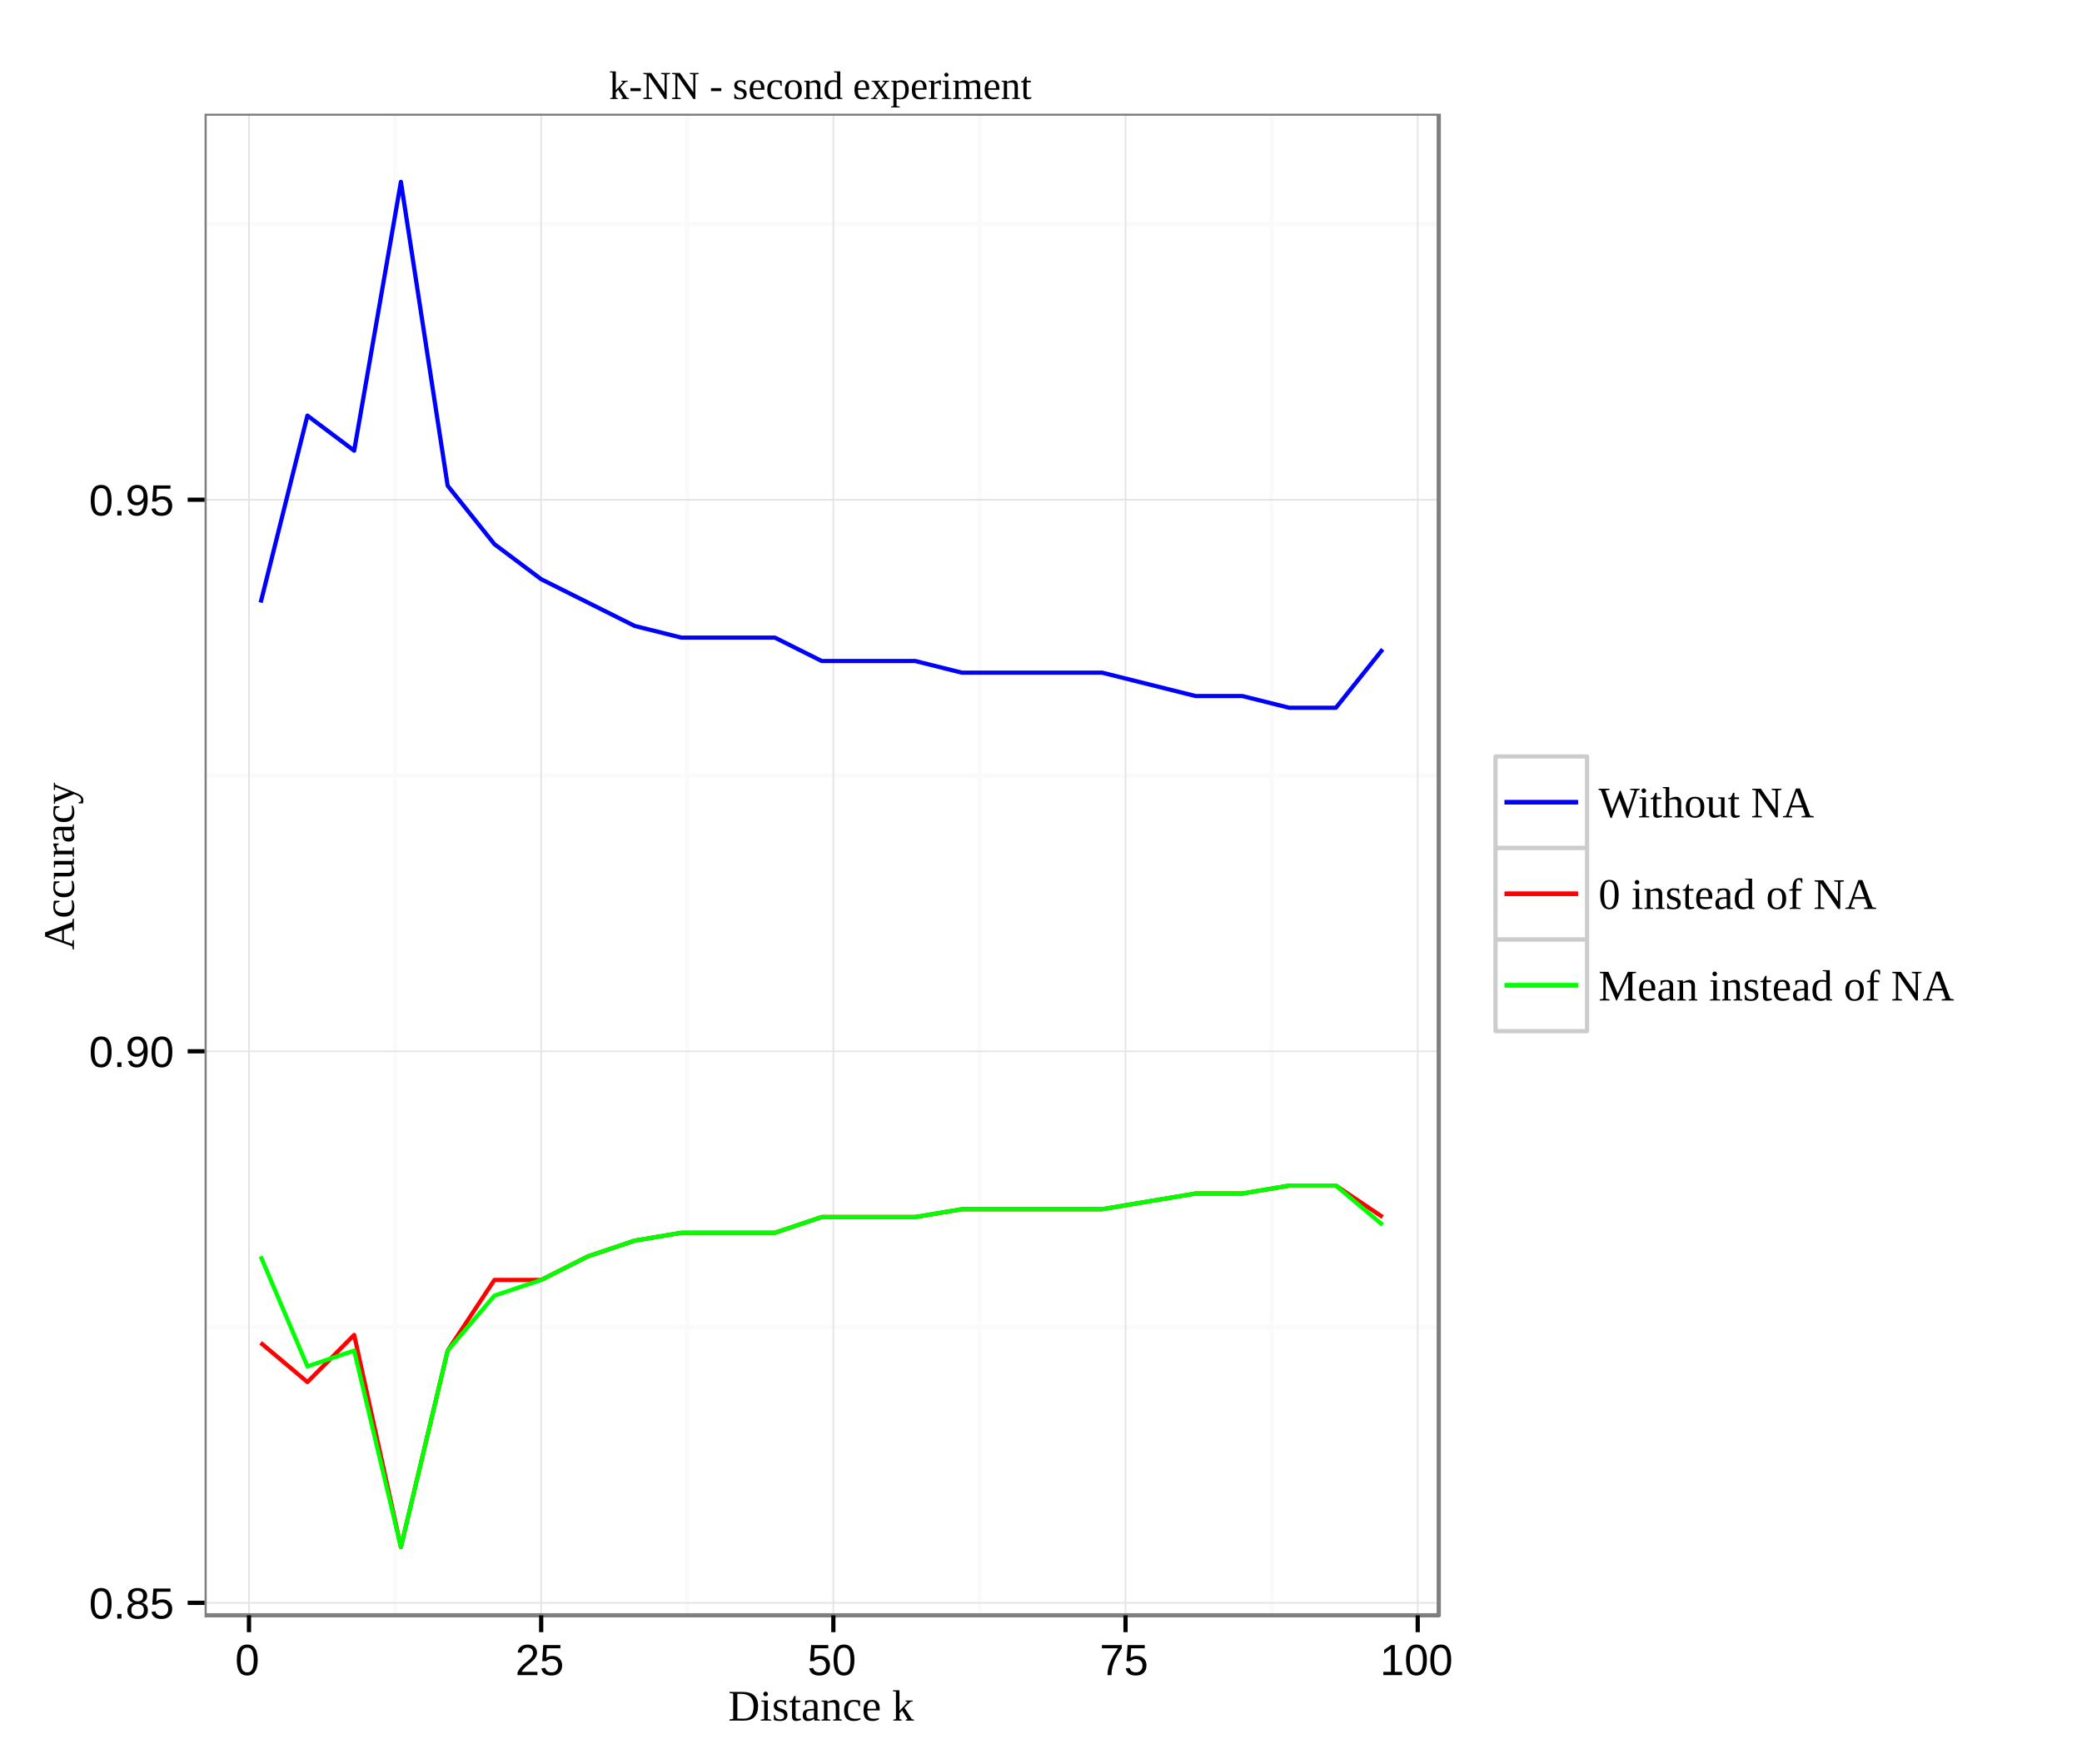 <?xml version="1.0" encoding="UTF-8"?>
<svg xmlns="http://www.w3.org/2000/svg" xmlns:xlink="http://www.w3.org/1999/xlink" width="524pt" height="444pt" viewBox="0 0 524 444" version="1.1">
<defs>
<g>
<symbol overflow="visible" id="glyph0-0">
<path style="stroke:none;" d="M 1.094 -7.562 L 7.141 -7.562 L 7.141 0 L 1.094 0 Z M 1.516 -7.156 L 1.516 -0.406 L 6.734 -0.406 L 6.734 -7.156 Z M 1.516 -7.156 "/>
</symbol>
<symbol overflow="visible" id="glyph0-1">
<path style="stroke:none;" d="M 5.688 -3.781 C 5.688 -2.52 5.461 -1.555 5.016 -0.891 C 4.566 -0.223 3.91 0.109 3.047 0.109 C 2.172 0.109 1.516 -0.219 1.078 -0.875 C 0.648 -1.539 0.438 -2.508 0.438 -3.781 C 0.438 -5.082 0.645 -6.055 1.062 -6.703 C 1.488 -7.359 2.16 -7.688 3.078 -7.688 C 3.973 -7.688 4.629 -7.359 5.047 -6.703 C 5.473 -6.047 5.688 -5.07 5.688 -3.781 Z M 4.703 -3.781 C 4.703 -4.875 4.578 -5.664 4.328 -6.156 C 4.078 -6.645 3.66 -6.891 3.078 -6.891 C 2.484 -6.891 2.055 -6.648 1.797 -6.172 C 1.535 -5.691 1.406 -4.895 1.406 -3.781 C 1.406 -2.707 1.535 -1.922 1.797 -1.422 C 2.066 -0.93 2.488 -0.688 3.062 -0.688 C 3.625 -0.688 4.035 -0.938 4.297 -1.438 C 4.566 -1.945 4.703 -2.727 4.703 -3.781 Z M 4.703 -3.781 "/>
</symbol>
<symbol overflow="visible" id="glyph0-2">
<path style="stroke:none;" d="M 1 0 L 1 -1.172 L 2.047 -1.172 L 2.047 0 Z M 1 0 "/>
</symbol>
<symbol overflow="visible" id="glyph0-3">
<path style="stroke:none;" d="M 5.641 -2.109 C 5.641 -1.41 5.414 -0.863 4.969 -0.469 C 4.531 -0.082 3.895 0.109 3.062 0.109 C 2.25 0.109 1.613 -0.082 1.156 -0.469 C 0.707 -0.852 0.484 -1.395 0.484 -2.094 C 0.484 -2.594 0.625 -3.008 0.906 -3.344 C 1.188 -3.676 1.547 -3.879 1.984 -3.953 L 1.984 -3.984 C 1.578 -4.078 1.254 -4.285 1.016 -4.609 C 0.773 -4.93 0.656 -5.305 0.656 -5.734 C 0.656 -6.316 0.867 -6.785 1.297 -7.141 C 1.734 -7.504 2.316 -7.688 3.047 -7.688 C 3.785 -7.688 4.367 -7.508 4.797 -7.156 C 5.234 -6.801 5.453 -6.328 5.453 -5.734 C 5.453 -5.297 5.332 -4.914 5.094 -4.594 C 4.852 -4.27 4.523 -4.066 4.109 -3.984 L 4.109 -3.969 C 4.586 -3.883 4.961 -3.676 5.234 -3.344 C 5.504 -3.02 5.641 -2.609 5.641 -2.109 Z M 4.453 -5.672 C 4.453 -6.535 3.984 -6.969 3.047 -6.969 C 2.586 -6.969 2.238 -6.859 2 -6.641 C 1.758 -6.422 1.641 -6.098 1.641 -5.672 C 1.641 -5.242 1.758 -4.914 2 -4.688 C 2.25 -4.457 2.598 -4.344 3.047 -4.344 C 3.504 -4.344 3.852 -4.445 4.094 -4.656 C 4.332 -4.863 4.453 -5.203 4.453 -5.672 Z M 4.641 -2.203 C 4.641 -2.672 4.5 -3.023 4.219 -3.266 C 3.938 -3.504 3.547 -3.625 3.047 -3.625 C 2.547 -3.625 2.16 -3.492 1.891 -3.234 C 1.617 -2.984 1.484 -2.633 1.484 -2.188 C 1.484 -1.145 2.016 -0.625 3.078 -0.625 C 3.598 -0.625 3.988 -0.75 4.25 -1 C 4.508 -1.25 4.641 -1.648 4.641 -2.203 Z M 4.641 -2.203 "/>
</symbol>
<symbol overflow="visible" id="glyph0-4">
<path style="stroke:none;" d="M 5.656 -2.469 C 5.656 -1.664 5.414 -1.035 4.938 -0.578 C 4.469 -0.117 3.812 0.109 2.969 0.109 C 2.258 0.109 1.688 -0.039 1.25 -0.344 C 0.82 -0.656 0.551 -1.102 0.438 -1.688 L 1.422 -1.812 C 1.617 -1.062 2.141 -0.688 2.984 -0.688 C 3.504 -0.688 3.91 -0.844 4.203 -1.156 C 4.504 -1.469 4.656 -1.895 4.656 -2.438 C 4.656 -2.914 4.504 -3.301 4.203 -3.594 C 3.91 -3.895 3.516 -4.047 3.016 -4.047 C 2.754 -4.047 2.508 -4.004 2.281 -3.922 C 2.051 -3.836 1.828 -3.695 1.609 -3.5 L 0.656 -3.5 L 0.906 -7.562 L 5.219 -7.562 L 5.219 -6.75 L 1.797 -6.75 L 1.656 -4.344 C 2.07 -4.664 2.594 -4.828 3.219 -4.828 C 3.957 -4.828 4.547 -4.609 4.984 -4.172 C 5.43 -3.734 5.656 -3.164 5.656 -2.469 Z M 5.656 -2.469 "/>
</symbol>
<symbol overflow="visible" id="glyph0-5">
<path style="stroke:none;" d="M 5.594 -3.938 C 5.594 -2.633 5.352 -1.633 4.875 -0.938 C 4.406 -0.238 3.734 0.109 2.859 0.109 C 2.266 0.109 1.789 -0.016 1.438 -0.266 C 1.082 -0.516 0.828 -0.914 0.672 -1.469 L 1.594 -1.609 C 1.789 -0.984 2.219 -0.672 2.875 -0.672 C 3.426 -0.672 3.852 -0.926 4.156 -1.438 C 4.469 -1.957 4.629 -2.695 4.641 -3.656 C 4.492 -3.332 4.25 -3.07 3.906 -2.875 C 3.562 -2.676 3.18 -2.578 2.766 -2.578 C 2.078 -2.578 1.531 -2.812 1.125 -3.281 C 0.719 -3.75 0.516 -4.367 0.516 -5.141 C 0.516 -5.93 0.734 -6.551 1.172 -7 C 1.617 -7.457 2.238 -7.688 3.031 -7.688 C 3.875 -7.688 4.508 -7.375 4.938 -6.75 C 5.375 -6.125 5.594 -5.188 5.594 -3.938 Z M 4.547 -4.875 C 4.547 -5.477 4.406 -5.961 4.125 -6.328 C 3.844 -6.703 3.469 -6.891 3 -6.891 C 2.531 -6.891 2.16 -6.734 1.891 -6.422 C 1.629 -6.109 1.5 -5.68 1.5 -5.141 C 1.5 -4.586 1.629 -4.148 1.891 -3.828 C 2.16 -3.504 2.523 -3.344 2.984 -3.344 C 3.266 -3.344 3.523 -3.406 3.766 -3.531 C 4.004 -3.664 4.191 -3.848 4.328 -4.078 C 4.473 -4.305 4.547 -4.57 4.547 -4.875 Z M 4.547 -4.875 "/>
</symbol>
<symbol overflow="visible" id="glyph0-6">
<path style="stroke:none;" d="M 0.547 0 L 0.547 -0.688 C 0.734 -1.102 0.957 -1.469 1.219 -1.781 C 1.477 -2.102 1.754 -2.395 2.047 -2.656 C 2.336 -2.914 2.625 -3.156 2.906 -3.375 C 3.195 -3.602 3.457 -3.828 3.688 -4.047 C 3.914 -4.273 4.098 -4.508 4.234 -4.75 C 4.379 -4.988 4.453 -5.266 4.453 -5.578 C 4.453 -5.992 4.328 -6.316 4.078 -6.547 C 3.836 -6.773 3.504 -6.891 3.078 -6.891 C 2.66 -6.891 2.316 -6.773 2.047 -6.547 C 1.785 -6.328 1.629 -6.016 1.578 -5.609 L 0.594 -5.703 C 0.664 -6.305 0.922 -6.785 1.359 -7.141 C 1.805 -7.504 2.379 -7.688 3.078 -7.688 C 3.836 -7.688 4.422 -7.504 4.828 -7.141 C 5.242 -6.773 5.453 -6.266 5.453 -5.609 C 5.453 -5.316 5.383 -5.023 5.25 -4.734 C 5.113 -4.441 4.91 -4.148 4.641 -3.859 C 4.379 -3.566 3.875 -3.117 3.125 -2.516 C 2.719 -2.18 2.391 -1.879 2.141 -1.609 C 1.898 -1.336 1.723 -1.078 1.609 -0.828 L 5.562 -0.828 L 5.562 0 Z M 0.547 0 "/>
</symbol>
<symbol overflow="visible" id="glyph0-7">
<path style="stroke:none;" d="M 5.562 -6.781 C 4.789 -5.602 4.242 -4.676 3.922 -4 C 3.609 -3.332 3.367 -2.672 3.203 -2.016 C 3.047 -1.367 2.969 -0.695 2.969 0 L 1.953 0 C 1.953 -0.969 2.156 -1.984 2.562 -3.047 C 2.977 -4.117 3.664 -5.352 4.625 -6.75 L 0.562 -6.75 L 0.562 -7.562 L 5.562 -7.562 Z M 5.562 -6.781 "/>
</symbol>
<symbol overflow="visible" id="glyph0-8">
<path style="stroke:none;" d="M 0.844 0 L 0.844 -0.828 L 2.766 -0.828 L 2.766 -6.641 L 1.062 -5.422 L 1.062 -6.344 L 2.844 -7.562 L 3.734 -7.562 L 3.734 -0.828 L 5.578 -0.828 L 5.578 0 Z M 0.844 0 "/>
</symbol>
<symbol overflow="visible" id="glyph1-0">
<path style="stroke:none;" d=""/>
</symbol>
<symbol overflow="visible" id="glyph1-1">
<path style="stroke:none;" d="M 6.375 -3.656 C 6.375 -4.656 6.102 -5.414 5.562 -5.938 C 5.02 -6.457 4.25 -6.719 3.25 -6.719 L 2.281 -6.719 L 2.281 -0.5 C 2.707 -0.477 3.219 -0.469 3.812 -0.469 C 4.688 -0.469 5.332 -0.723 5.75 -1.234 C 6.164 -1.754 6.375 -2.562 6.375 -3.656 Z M 3.594 -7.203 C 4.914 -7.203 5.895 -6.906 6.531 -6.312 C 7.176 -5.719 7.5 -4.828 7.5 -3.641 C 7.5 -2.441 7.191 -1.531 6.578 -0.906 C 5.961 -0.289 5.039 0.016 3.812 0.016 L 1.234 0 L 0.312 0 L 0.312 -0.281 L 1.234 -0.438 L 1.234 -6.781 L 0.312 -6.922 L 0.312 -7.203 Z M 3.594 -7.203 "/>
</symbol>
<symbol overflow="visible" id="glyph1-2">
<path style="stroke:none;" d="M 2.031 -6.703 C 2.031 -6.547 1.973 -6.41 1.859 -6.297 C 1.742 -6.18 1.609 -6.125 1.453 -6.125 C 1.297 -6.125 1.16 -6.18 1.047 -6.297 C 0.93 -6.41 0.875 -6.547 0.875 -6.703 C 0.875 -6.859 0.93 -6.992 1.047 -7.109 C 1.16 -7.223 1.297 -7.281 1.453 -7.281 C 1.609 -7.281 1.742 -7.223 1.859 -7.109 C 1.973 -6.992 2.031 -6.859 2.031 -6.703 Z M 1.984 -0.375 L 2.844 -0.234 L 2.844 0 L 0.234 0 L 0.234 -0.234 L 1.094 -0.375 L 1.094 -4.672 L 0.375 -4.812 L 0.375 -5.047 L 1.984 -5.047 Z M 1.984 -0.375 "/>
</symbol>
<symbol overflow="visible" id="glyph1-3">
<path style="stroke:none;" d="M 3.891 -1.422 C 3.891 -0.922 3.727 -0.539 3.406 -0.281 C 3.094 -0.02 2.625 0.109 2 0.109 C 1.75 0.109 1.473 0.082 1.172 0.031 C 0.867 -0.02 0.633 -0.078 0.469 -0.141 L 0.469 -1.391 L 0.703 -1.391 L 0.969 -0.688 C 1.238 -0.438 1.586 -0.312 2.016 -0.312 C 2.711 -0.312 3.062 -0.609 3.062 -1.203 C 3.062 -1.641 2.785 -1.953 2.234 -2.141 L 1.75 -2.297 C 1.395 -2.41 1.133 -2.531 0.969 -2.656 C 0.801 -2.781 0.672 -2.93 0.578 -3.109 C 0.492 -3.285 0.453 -3.5 0.453 -3.75 C 0.453 -4.195 0.602 -4.547 0.906 -4.797 C 1.207 -5.055 1.613 -5.188 2.125 -5.188 C 2.5 -5.188 2.961 -5.129 3.516 -5.016 L 3.516 -3.922 L 3.266 -3.922 L 3.047 -4.5 C 2.848 -4.664 2.547 -4.75 2.141 -4.75 C 1.848 -4.75 1.625 -4.676 1.469 -4.531 C 1.32 -4.395 1.25 -4.203 1.25 -3.953 C 1.25 -3.754 1.316 -3.582 1.453 -3.438 C 1.598 -3.301 1.805 -3.188 2.078 -3.094 C 2.609 -2.914 2.953 -2.785 3.109 -2.703 C 3.273 -2.617 3.414 -2.516 3.531 -2.391 C 3.645 -2.273 3.734 -2.141 3.797 -1.984 C 3.859 -1.828 3.891 -1.641 3.891 -1.422 Z M 3.891 -1.422 "/>
</symbol>
<symbol overflow="visible" id="glyph1-4">
<path style="stroke:none;" d="M 1.797 0.109 C 1.453 0.109 1.191 0.008 1.016 -0.188 C 0.848 -0.395 0.766 -0.688 0.766 -1.062 L 0.766 -4.594 L 0.109 -4.594 L 0.109 -4.844 L 0.781 -5.047 L 1.328 -6.188 L 1.656 -6.188 L 1.656 -5.047 L 2.812 -5.047 L 2.812 -4.594 L 1.656 -4.594 L 1.656 -1.156 C 1.656 -0.926 1.707 -0.75 1.812 -0.625 C 1.926 -0.508 2.066 -0.453 2.234 -0.453 C 2.441 -0.453 2.691 -0.477 2.984 -0.531 L 2.984 -0.188 C 2.859 -0.102 2.676 -0.035 2.438 0.016 C 2.207 0.078 1.992 0.109 1.797 0.109 Z M 1.797 0.109 "/>
</symbol>
<symbol overflow="visible" id="glyph1-5">
<path style="stroke:none;" d="M 2.5 -5.156 C 3.051 -5.156 3.457 -5.039 3.719 -4.812 C 3.977 -4.594 4.109 -4.25 4.109 -3.781 L 4.109 -0.375 L 4.734 -0.234 L 4.734 0 L 3.344 0 L 3.25 -0.5 C 2.832 -0.094 2.312 0.109 1.688 0.109 C 0.82 0.109 0.391 -0.391 0.391 -1.391 C 0.391 -1.734 0.453 -2.016 0.578 -2.234 C 0.711 -2.453 0.922 -2.617 1.203 -2.734 C 1.492 -2.848 1.91 -2.91 2.453 -2.922 L 3.219 -2.953 L 3.219 -3.734 C 3.219 -4.086 3.148 -4.344 3.016 -4.5 C 2.891 -4.664 2.695 -4.75 2.438 -4.75 C 2.07 -4.75 1.742 -4.664 1.453 -4.5 L 1.266 -3.875 L 0.969 -3.875 L 0.969 -4.969 C 1.551 -5.094 2.062 -5.156 2.5 -5.156 Z M 3.219 -2.578 L 2.516 -2.547 C 2.023 -2.535 1.695 -2.441 1.531 -2.266 C 1.363 -2.098 1.281 -1.816 1.281 -1.422 C 1.281 -0.797 1.535 -0.484 2.047 -0.484 C 2.285 -0.484 2.492 -0.508 2.672 -0.562 C 2.848 -0.625 3.031 -0.695 3.219 -0.781 Z M 3.219 -2.578 "/>
</symbol>
<symbol overflow="visible" id="glyph1-6">
<path style="stroke:none;" d="M 1.734 -4.641 C 2.016 -4.797 2.312 -4.926 2.625 -5.031 C 2.938 -5.133 3.195 -5.188 3.406 -5.188 C 3.844 -5.188 4.172 -5.055 4.391 -4.797 C 4.609 -4.547 4.719 -4.18 4.719 -3.703 L 4.719 -0.375 L 5.328 -0.234 L 5.328 0 L 3.156 0 L 3.156 -0.234 L 3.828 -0.375 L 3.828 -3.594 C 3.828 -3.895 3.754 -4.129 3.609 -4.297 C 3.461 -4.473 3.238 -4.562 2.938 -4.562 C 2.613 -4.562 2.219 -4.508 1.75 -4.406 L 1.75 -0.375 L 2.438 -0.234 L 2.438 0 L 0.25 0 L 0.25 -0.234 L 0.859 -0.375 L 0.859 -4.672 L 0.25 -4.812 L 0.25 -5.047 L 1.688 -5.047 Z M 1.734 -4.641 "/>
</symbol>
<symbol overflow="visible" id="glyph1-7">
<path style="stroke:none;" d="M 4.547 -0.312 C 4.367 -0.176 4.125 -0.07 3.812 0 C 3.508 0.07 3.195 0.109 2.875 0.109 C 1.238 0.109 0.422 -0.781 0.422 -2.562 C 0.422 -3.406 0.629 -4.051 1.047 -4.5 C 1.461 -4.957 2.062 -5.188 2.844 -5.188 C 3.32 -5.188 3.848 -5.129 4.422 -5.016 L 4.422 -3.609 L 4.125 -3.609 L 3.891 -4.5 C 3.598 -4.664 3.242 -4.75 2.828 -4.75 C 1.867 -4.75 1.391 -4.02 1.391 -2.562 C 1.391 -1.801 1.535 -1.258 1.828 -0.938 C 2.117 -0.613 2.57 -0.453 3.188 -0.453 C 3.707 -0.453 4.16 -0.508 4.547 -0.625 Z M 4.547 -0.312 "/>
</symbol>
<symbol overflow="visible" id="glyph1-8">
<path style="stroke:none;" d="M 1.391 -2.547 L 1.391 -2.438 C 1.391 -1.945 1.441 -1.562 1.547 -1.281 C 1.66 -1.008 1.832 -0.801 2.062 -0.656 C 2.289 -0.52 2.586 -0.453 2.953 -0.453 C 3.148 -0.453 3.379 -0.469 3.641 -0.5 C 3.91 -0.531 4.129 -0.566 4.297 -0.609 L 4.297 -0.312 C 4.129 -0.195 3.895 -0.098 3.594 -0.016 C 3.301 0.066 3.004 0.109 2.703 0.109 C 1.91 0.109 1.332 -0.098 0.969 -0.516 C 0.613 -0.941 0.438 -1.625 0.438 -2.562 C 0.438 -3.445 0.617 -4.102 0.984 -4.531 C 1.348 -4.969 1.875 -5.188 2.562 -5.188 C 3.852 -5.188 4.5 -4.453 4.5 -2.984 L 4.5 -2.547 Z M 2.562 -4.75 C 2.188 -4.75 1.898 -4.598 1.703 -4.297 C 1.504 -3.992 1.406 -3.551 1.406 -2.969 L 3.562 -2.969 C 3.562 -3.613 3.477 -4.07 3.312 -4.344 C 3.156 -4.613 2.906 -4.75 2.562 -4.75 Z M 2.562 -4.75 "/>
</symbol>
<symbol overflow="visible" id="glyph1-9">
<path style="stroke:none;" d=""/>
</symbol>
<symbol overflow="visible" id="glyph1-10">
<path style="stroke:none;" d="M 1.844 -2.438 L 3.922 -4.656 L 3.391 -4.812 L 3.391 -5.047 L 5.172 -5.047 L 5.172 -4.812 L 4.547 -4.688 L 3.109 -3.219 L 4.953 -0.359 L 5.5 -0.234 L 5.5 0 L 3.438 0 L 3.438 -0.234 L 3.891 -0.375 L 2.516 -2.547 L 1.844 -1.828 L 1.844 -0.375 L 2.391 -0.234 L 2.391 0 L 0.312 0 L 0.312 -0.234 L 0.953 -0.375 L 0.953 -7.266 L 0.203 -7.391 L 0.203 -7.625 L 1.844 -7.625 Z M 1.844 -2.438 "/>
</symbol>
<symbol overflow="visible" id="glyph1-11">
<path style="stroke:none;" d="M 7.375 0.172 L 7.094 0.172 L 5.219 -4.797 L 3.312 0.172 L 3.031 0.172 L 0.641 -6.781 L 0.016 -6.922 L 0.016 -7.203 L 2.766 -7.203 L 2.766 -6.922 L 1.703 -6.781 L 3.422 -1.703 L 5.359 -6.703 L 5.594 -6.703 L 7.469 -1.703 L 9.094 -6.781 L 7.969 -6.922 L 7.969 -7.203 L 10.359 -7.203 L 10.359 -6.922 L 9.734 -6.781 Z M 7.375 0.172 "/>
</symbol>
<symbol overflow="visible" id="glyph1-12">
<path style="stroke:none;" d="M 1.75 -5.453 C 1.75 -5.078 1.738 -4.805 1.719 -4.641 C 1.969 -4.785 2.254 -4.91 2.578 -5.016 C 2.91 -5.129 3.191 -5.188 3.422 -5.188 C 3.859 -5.188 4.188 -5.055 4.406 -4.797 C 4.633 -4.547 4.75 -4.18 4.75 -3.703 L 4.75 -0.375 L 5.359 -0.234 L 5.359 0 L 3.188 0 L 3.188 -0.234 L 3.844 -0.375 L 3.844 -3.625 C 3.844 -4.25 3.547 -4.562 2.953 -4.562 C 2.617 -4.562 2.219 -4.508 1.75 -4.406 L 1.75 -0.375 L 2.438 -0.234 L 2.438 0 L 0.219 0 L 0.219 -0.234 L 0.859 -0.375 L 0.859 -7.266 L 0.109 -7.391 L 0.109 -7.625 L 1.75 -7.625 Z M 1.75 -5.453 "/>
</symbol>
<symbol overflow="visible" id="glyph1-13">
<path style="stroke:none;" d="M 5.078 -2.547 C 5.078 -0.773 4.289 0.109 2.719 0.109 C 1.957 0.109 1.383 -0.113 1 -0.562 C 0.613 -1.02 0.422 -1.68 0.422 -2.547 C 0.422 -3.398 0.613 -4.051 1 -4.5 C 1.383 -4.957 1.973 -5.188 2.766 -5.188 C 3.523 -5.188 4.098 -4.961 4.484 -4.516 C 4.879 -4.078 5.078 -3.422 5.078 -2.547 Z M 4.109 -2.547 C 4.109 -3.328 3.992 -3.891 3.766 -4.234 C 3.547 -4.578 3.195 -4.75 2.719 -4.75 C 2.25 -4.75 1.91 -4.582 1.703 -4.25 C 1.492 -3.914 1.391 -3.348 1.391 -2.547 C 1.391 -1.734 1.492 -1.156 1.703 -0.812 C 1.922 -0.477 2.258 -0.312 2.719 -0.312 C 3.188 -0.312 3.535 -0.488 3.766 -0.844 C 3.992 -1.195 4.109 -1.766 4.109 -2.547 Z M 4.109 -2.547 "/>
</symbol>
<symbol overflow="visible" id="glyph1-14">
<path style="stroke:none;" d="M 1.688 -1.438 C 1.688 -0.82 1.973 -0.516 2.547 -0.516 C 2.984 -0.516 3.395 -0.57 3.781 -0.688 L 3.781 -4.672 L 3.031 -4.812 L 3.031 -5.047 L 4.672 -5.047 L 4.672 -0.375 L 5.312 -0.234 L 5.312 0 L 3.844 0 L 3.797 -0.406 C 3.547 -0.27 3.254 -0.148 2.922 -0.047 C 2.586 0.055 2.305 0.109 2.078 0.109 C 1.223 0.109 0.797 -0.383 0.797 -1.375 L 0.797 -4.672 L 0.141 -4.812 L 0.141 -5.047 L 1.688 -5.047 Z M 1.688 -1.438 "/>
</symbol>
<symbol overflow="visible" id="glyph1-15">
<path style="stroke:none;" d="M 6.203 -6.781 L 5.234 -6.922 L 5.234 -7.203 L 7.688 -7.203 L 7.688 -6.922 L 6.766 -6.781 L 6.766 0 L 6.25 0 L 1.812 -6.484 L 1.812 -0.438 L 2.766 -0.281 L 2.766 0 L 0.312 0 L 0.312 -0.281 L 1.234 -0.438 L 1.234 -6.781 L 0.312 -6.922 L 0.312 -7.203 L 2.5 -7.203 L 6.203 -1.875 Z M 6.203 -6.781 "/>
</symbol>
<symbol overflow="visible" id="glyph1-16">
<path style="stroke:none;" d="M 2.469 -0.281 L 2.469 0 L 0.109 0 L 0.109 -0.281 L 0.922 -0.438 L 3.375 -7.266 L 4.406 -7.266 L 6.953 -0.438 L 7.859 -0.281 L 7.859 0 L 4.812 0 L 4.812 -0.281 L 5.781 -0.438 L 5.078 -2.516 L 2.234 -2.516 L 1.516 -0.438 Z M 3.625 -6.484 L 2.391 -2.984 L 4.906 -2.984 Z M 3.625 -6.484 "/>
</symbol>
<symbol overflow="visible" id="glyph1-17">
<path style="stroke:none;" d="M 5.078 -3.625 C 5.078 -1.133 4.289 0.109 2.719 0.109 C 1.957 0.109 1.383 -0.207 1 -0.844 C 0.613 -1.488 0.422 -2.414 0.422 -3.625 C 0.422 -4.82 0.613 -5.734 1 -6.359 C 1.383 -6.992 1.973 -7.312 2.766 -7.312 C 3.523 -7.312 4.098 -7 4.484 -6.375 C 4.879 -5.75 5.078 -4.832 5.078 -3.625 Z M 4.094 -3.625 C 4.094 -4.781 3.984 -5.613 3.766 -6.125 C 3.547 -6.633 3.195 -6.891 2.719 -6.891 C 2.25 -6.891 1.91 -6.648 1.703 -6.172 C 1.504 -5.691 1.406 -4.844 1.406 -3.625 C 1.406 -2.414 1.508 -1.562 1.719 -1.062 C 1.926 -0.562 2.258 -0.312 2.719 -0.312 C 3.188 -0.312 3.531 -0.57 3.75 -1.094 C 3.977 -1.613 4.094 -2.457 4.094 -3.625 Z M 4.094 -3.625 "/>
</symbol>
<symbol overflow="visible" id="glyph1-18">
<path style="stroke:none;" d="M 3.891 -0.375 C 3.484 -0.051 3.008 0.109 2.469 0.109 C 1.082 0.109 0.391 -0.75 0.391 -2.469 C 0.391 -3.352 0.582 -4.023 0.969 -4.484 C 1.363 -4.953 1.941 -5.188 2.703 -5.188 C 3.086 -5.188 3.484 -5.145 3.891 -5.062 C 3.859 -5.176 3.844 -5.473 3.844 -5.953 L 3.844 -7.266 L 3 -7.391 L 3 -7.625 L 4.75 -7.625 L 4.75 -0.375 L 5.359 -0.234 L 5.359 0 L 3.953 0 Z M 1.359 -2.469 C 1.359 -1.789 1.473 -1.285 1.703 -0.953 C 1.93 -0.617 2.285 -0.453 2.766 -0.453 C 3.172 -0.453 3.531 -0.52 3.844 -0.656 L 3.844 -4.656 C 3.531 -4.719 3.172 -4.75 2.766 -4.75 C 1.828 -4.75 1.359 -3.988 1.359 -2.469 Z M 1.359 -2.469 "/>
</symbol>
<symbol overflow="visible" id="glyph1-19">
<path style="stroke:none;" d="M 1.203 -4.594 L 0.344 -4.594 L 0.344 -4.859 L 1.203 -5.078 L 1.203 -5.422 C 1.203 -6.172 1.348 -6.742 1.641 -7.141 C 1.941 -7.547 2.359 -7.75 2.891 -7.75 C 3.172 -7.75 3.426 -7.711 3.656 -7.641 L 3.656 -6.547 L 3.406 -6.547 L 3.156 -7.203 C 3.031 -7.273 2.883 -7.312 2.719 -7.312 C 2.488 -7.312 2.328 -7.211 2.234 -7.016 C 2.141 -6.816 2.094 -6.441 2.094 -5.891 L 2.094 -5.047 L 3.438 -5.047 L 3.438 -4.594 L 2.094 -4.594 L 2.094 -0.422 L 3.188 -0.234 L 3.188 0 L 0.469 0 L 0.469 -0.234 L 1.203 -0.422 Z M 1.203 -4.594 "/>
</symbol>
<symbol overflow="visible" id="glyph1-20">
<path style="stroke:none;" d="M 4.625 0 L 4.438 0 L 1.812 -6.188 L 1.812 -0.438 L 2.766 -0.281 L 2.766 0 L 0.312 0 L 0.312 -0.281 L 1.234 -0.438 L 1.234 -6.781 L 0.312 -6.922 L 0.312 -7.203 L 2.5 -7.203 L 4.844 -1.719 L 7.391 -7.203 L 9.453 -7.203 L 9.453 -6.922 L 8.531 -6.781 L 8.531 -0.438 L 9.453 -0.281 L 9.453 0 L 6.531 0 L 6.531 -0.281 L 7.5 -0.438 L 7.5 -6.188 Z M 4.625 0 "/>
</symbol>
<symbol overflow="visible" id="glyph2-0">
<path style="stroke:none;" d=""/>
</symbol>
<symbol overflow="visible" id="glyph2-1">
<path style="stroke:none;" d="M -0.281 -2.469 L 0 -2.469 L 0 -0.109 L -0.281 -0.109 L -0.438 -0.922 L -7.266 -3.375 L -7.266 -4.406 L -0.438 -6.953 L -0.281 -7.859 L 0 -7.859 L 0 -4.812 L -0.281 -4.812 L -0.438 -5.781 L -2.516 -5.078 L -2.516 -2.234 L -0.438 -1.516 Z M -6.484 -3.625 L -2.984 -2.391 L -2.984 -4.906 Z M -6.484 -3.625 "/>
</symbol>
<symbol overflow="visible" id="glyph2-2">
<path style="stroke:none;" d="M -0.312 -4.547 C -0.176 -4.367 -0.07 -4.125 0 -3.812 C 0.07 -3.508 0.109 -3.195 0.109 -2.875 C 0.109 -1.238 -0.781 -0.422 -2.562 -0.422 C -3.406 -0.422 -4.051 -0.629 -4.5 -1.047 C -4.957 -1.461 -5.188 -2.062 -5.188 -2.844 C -5.188 -3.32 -5.129 -3.848 -5.016 -4.422 L -3.609 -4.422 L -3.609 -4.125 L -4.5 -3.891 C -4.664 -3.598 -4.75 -3.242 -4.75 -2.828 C -4.75 -1.867 -4.02 -1.391 -2.562 -1.391 C -1.801 -1.391 -1.258 -1.535 -0.938 -1.828 C -0.613 -2.117 -0.453 -2.57 -0.453 -3.188 C -0.453 -3.707 -0.508 -4.16 -0.625 -4.547 Z M -0.312 -4.547 "/>
</symbol>
<symbol overflow="visible" id="glyph2-3">
<path style="stroke:none;" d="M -1.438 -1.688 C -0.82 -1.688 -0.516 -1.973 -0.516 -2.547 C -0.516 -2.984 -0.57 -3.395 -0.688 -3.781 L -4.672 -3.781 L -4.812 -3.031 L -5.047 -3.031 L -5.047 -4.672 L -0.375 -4.672 L -0.234 -5.312 L 0 -5.312 L 0 -3.844 L -0.406 -3.797 C -0.27 -3.547 -0.148 -3.254 -0.047 -2.922 C 0.055 -2.586 0.109 -2.305 0.109 -2.078 C 0.109 -1.223 -0.383 -0.797 -1.375 -0.797 L -4.672 -0.797 L -4.812 -0.141 L -5.047 -0.141 L -5.047 -1.688 Z M -1.438 -1.688 "/>
</symbol>
<symbol overflow="visible" id="glyph2-4">
<path style="stroke:none;" d="M -5.188 -3.562 L -3.812 -3.562 L -3.812 -3.328 L -4.406 -3.031 C -4.406 -2.844 -4.379 -2.625 -4.328 -2.375 C -4.285 -2.133 -4.223 -1.926 -4.141 -1.75 L -0.375 -1.75 L -0.234 -2.609 L 0 -2.609 L 0 -0.219 L -0.234 -0.219 L -0.375 -0.859 L -4.672 -0.859 L -4.812 -0.219 L -5.047 -0.219 L -5.047 -1.688 L -4.422 -1.734 C -4.598 -1.953 -4.77 -2.242 -4.938 -2.609 C -5.102 -2.973 -5.188 -3.266 -5.188 -3.484 Z M -5.188 -3.562 "/>
</symbol>
<symbol overflow="visible" id="glyph2-5">
<path style="stroke:none;" d="M -5.156 -2.5 C -5.156 -3.051 -5.039 -3.457 -4.812 -3.719 C -4.594 -3.977 -4.25 -4.109 -3.781 -4.109 L -0.375 -4.109 L -0.234 -4.734 L 0 -4.734 L 0 -3.344 L -0.5 -3.25 C -0.094 -2.832 0.109 -2.312 0.109 -1.688 C 0.109 -0.82 -0.391 -0.391 -1.391 -0.391 C -1.734 -0.391 -2.016 -0.453 -2.234 -0.578 C -2.453 -0.711 -2.617 -0.922 -2.734 -1.203 C -2.848 -1.492 -2.91 -1.91 -2.922 -2.453 L -2.953 -3.219 L -3.734 -3.219 C -4.086 -3.219 -4.344 -3.148 -4.5 -3.016 C -4.664 -2.891 -4.75 -2.695 -4.75 -2.438 C -4.75 -2.07 -4.664 -1.742 -4.5 -1.453 L -3.875 -1.266 L -3.875 -0.969 L -4.969 -0.969 C -5.094 -1.551 -5.156 -2.062 -5.156 -2.5 Z M -2.578 -3.219 L -2.547 -2.516 C -2.535 -2.023 -2.441 -1.695 -2.266 -1.531 C -2.098 -1.363 -1.816 -1.281 -1.422 -1.281 C -0.797 -1.281 -0.484 -1.535 -0.484 -2.047 C -0.484 -2.285 -0.508 -2.492 -0.562 -2.672 C -0.625 -2.848 -0.695 -3.031 -0.781 -3.219 Z M -2.578 -3.219 "/>
</symbol>
<symbol overflow="visible" id="glyph2-6">
<path style="stroke:none;" d="M 2.375 -1.062 C 2.375 -0.789 2.344 -0.516 2.281 -0.234 L 1.188 -0.234 L 1.188 -0.5 L 1.703 -0.672 C 1.785 -0.785 1.828 -0.941 1.828 -1.141 C 1.828 -1.316 1.77 -1.484 1.656 -1.641 C 1.551 -1.805 1.395 -1.953 1.188 -2.078 C 0.977 -2.211 0.598 -2.379 0.047 -2.578 L -4.672 -0.656 L -4.812 -0.141 L -5.047 -0.141 L -5.047 -2.469 L -4.812 -2.469 L -4.656 -1.688 L -1.141 -3.047 L -4.672 -4.359 L -4.812 -3.578 L -5.047 -3.578 L -5.047 -5.453 L -4.812 -5.453 L -4.688 -4.938 L 0.312 -2.953 C 0.906 -2.723 1.332 -2.52 1.594 -2.344 C 1.852 -2.176 2.047 -1.988 2.172 -1.781 C 2.305 -1.57 2.375 -1.332 2.375 -1.062 Z M 2.375 -1.062 "/>
</symbol>
<symbol overflow="visible" id="glyph3-0">
<path style="stroke:none;" d=""/>
</symbol>
<symbol overflow="visible" id="glyph3-1">
<path style="stroke:none;" d="M 1.688 -2.219 L 3.562 -4.234 L 3.078 -4.375 L 3.078 -4.594 L 4.703 -4.594 L 4.703 -4.375 L 4.125 -4.266 L 2.828 -2.922 L 4.5 -0.328 L 5 -0.219 L 5 0 L 3.125 0 L 3.125 -0.219 L 3.547 -0.344 L 2.281 -2.312 L 1.688 -1.656 L 1.688 -0.344 L 2.172 -0.219 L 2.172 0 L 0.281 0 L 0.281 -0.219 L 0.875 -0.344 L 0.875 -6.609 L 0.188 -6.719 L 0.188 -6.938 L 1.688 -6.938 Z M 1.688 -2.219 "/>
</symbol>
<symbol overflow="visible" id="glyph3-2">
<path style="stroke:none;" d="M 0.375 -1.984 L 0.375 -2.734 L 2.969 -2.734 L 2.969 -1.984 Z M 0.375 -1.984 "/>
</symbol>
<symbol overflow="visible" id="glyph3-3">
<path style="stroke:none;" d="M 5.641 -6.156 L 4.766 -6.297 L 4.766 -6.547 L 7 -6.547 L 7 -6.297 L 6.156 -6.156 L 6.156 0 L 5.672 0 L 1.641 -5.891 L 1.641 -0.391 L 2.516 -0.266 L 2.516 0 L 0.281 0 L 0.281 -0.266 L 1.125 -0.391 L 1.125 -6.156 L 0.281 -6.297 L 0.281 -6.547 L 2.266 -6.547 L 5.641 -1.703 Z M 5.641 -6.156 "/>
</symbol>
<symbol overflow="visible" id="glyph3-4">
<path style="stroke:none;" d=""/>
</symbol>
<symbol overflow="visible" id="glyph3-5">
<path style="stroke:none;" d="M 3.531 -1.297 C 3.531 -0.836 3.383 -0.488 3.094 -0.25 C 2.812 -0.02 2.391 0.094 1.828 0.094 C 1.598 0.094 1.344 0.066 1.062 0.016 C 0.789 -0.023 0.578 -0.07 0.422 -0.125 L 0.422 -1.266 L 0.641 -1.266 L 0.875 -0.625 C 1.125 -0.395 1.441 -0.281 1.828 -0.281 C 2.461 -0.281 2.781 -0.551 2.781 -1.094 C 2.781 -1.488 2.531 -1.773 2.031 -1.953 L 1.594 -2.094 C 1.27 -2.195 1.031 -2.301 0.875 -2.406 C 0.727 -2.52 0.613 -2.656 0.531 -2.812 C 0.445 -2.977 0.406 -3.176 0.406 -3.406 C 0.406 -3.812 0.539 -4.129 0.812 -4.359 C 1.094 -4.598 1.469 -4.719 1.938 -4.719 C 2.27 -4.719 2.691 -4.664 3.203 -4.562 L 3.203 -3.562 L 2.969 -3.562 L 2.766 -4.094 C 2.586 -4.25 2.316 -4.328 1.953 -4.328 C 1.68 -4.328 1.477 -4.258 1.344 -4.125 C 1.207 -4 1.141 -3.82 1.141 -3.594 C 1.141 -3.414 1.203 -3.258 1.328 -3.125 C 1.453 -3 1.641 -2.895 1.891 -2.812 C 2.367 -2.645 2.68 -2.523 2.828 -2.453 C 2.973 -2.379 3.098 -2.285 3.203 -2.172 C 3.305 -2.066 3.383 -1.941 3.438 -1.797 C 3.5 -1.66 3.531 -1.492 3.531 -1.297 Z M 3.531 -1.297 "/>
</symbol>
<symbol overflow="visible" id="glyph3-6">
<path style="stroke:none;" d="M 1.266 -2.312 L 1.266 -2.219 C 1.266 -1.77 1.312 -1.422 1.406 -1.172 C 1.508 -0.922 1.664 -0.727 1.875 -0.594 C 2.082 -0.469 2.352 -0.406 2.688 -0.406 C 2.863 -0.406 3.07 -0.422 3.312 -0.453 C 3.551 -0.484 3.75 -0.516 3.906 -0.547 L 3.906 -0.281 C 3.75 -0.176 3.535 -0.086 3.266 -0.016 C 3.004 0.055 2.734 0.094 2.453 0.094 C 1.734 0.094 1.207 -0.098 0.875 -0.484 C 0.551 -0.867 0.391 -1.484 0.391 -2.328 C 0.391 -3.129 0.555 -3.727 0.891 -4.125 C 1.223 -4.52 1.703 -4.719 2.328 -4.719 C 3.504 -4.719 4.094 -4.047 4.094 -2.703 L 4.094 -2.312 Z M 2.328 -4.328 C 1.992 -4.328 1.734 -4.188 1.547 -3.906 C 1.367 -3.633 1.281 -3.234 1.281 -2.703 L 3.25 -2.703 C 3.25 -3.285 3.172 -3.703 3.016 -3.953 C 2.867 -4.203 2.641 -4.328 2.328 -4.328 Z M 2.328 -4.328 "/>
</symbol>
<symbol overflow="visible" id="glyph3-7">
<path style="stroke:none;" d="M 4.125 -0.281 C 3.969 -0.164 3.75 -0.07 3.469 0 C 3.188 0.062 2.898 0.094 2.609 0.094 C 1.117 0.094 0.375 -0.711 0.375 -2.328 C 0.375 -3.098 0.562 -3.688 0.938 -4.094 C 1.32 -4.508 1.867 -4.719 2.578 -4.719 C 3.016 -4.719 3.492 -4.664 4.016 -4.562 L 4.016 -3.281 L 3.75 -3.281 L 3.547 -4.094 C 3.273 -4.25 2.945 -4.328 2.562 -4.328 C 1.695 -4.328 1.266 -3.66 1.266 -2.328 C 1.266 -1.641 1.395 -1.145 1.656 -0.844 C 1.926 -0.551 2.336 -0.406 2.891 -0.406 C 3.367 -0.406 3.781 -0.461 4.125 -0.578 Z M 4.125 -0.281 "/>
</symbol>
<symbol overflow="visible" id="glyph3-8">
<path style="stroke:none;" d="M 4.625 -2.312 C 4.625 -0.707 3.906 0.094 2.469 0.094 C 1.781 0.094 1.258 -0.109 0.906 -0.516 C 0.551 -0.93 0.375 -1.531 0.375 -2.312 C 0.375 -3.094 0.551 -3.688 0.906 -4.094 C 1.258 -4.508 1.797 -4.719 2.516 -4.719 C 3.211 -4.719 3.738 -4.516 4.094 -4.109 C 4.445 -3.703 4.625 -3.102 4.625 -2.312 Z M 3.734 -2.312 C 3.734 -3.02 3.629 -3.531 3.422 -3.844 C 3.223 -4.164 2.906 -4.328 2.469 -4.328 C 2.039 -4.328 1.734 -4.172 1.547 -3.859 C 1.359 -3.555 1.266 -3.039 1.266 -2.312 C 1.266 -1.582 1.359 -1.062 1.547 -0.75 C 1.742 -0.438 2.051 -0.281 2.469 -0.281 C 2.895 -0.281 3.211 -0.441 3.422 -0.766 C 3.629 -1.086 3.734 -1.602 3.734 -2.312 Z M 3.734 -2.312 "/>
</symbol>
<symbol overflow="visible" id="glyph3-9">
<path style="stroke:none;" d="M 1.578 -4.219 C 1.828 -4.363 2.094 -4.484 2.375 -4.578 C 2.664 -4.672 2.906 -4.719 3.094 -4.719 C 3.488 -4.719 3.785 -4.598 3.984 -4.359 C 4.191 -4.129 4.297 -3.797 4.297 -3.359 L 4.297 -0.344 L 4.844 -0.219 L 4.844 0 L 2.875 0 L 2.875 -0.219 L 3.484 -0.344 L 3.484 -3.266 C 3.484 -3.535 3.414 -3.75 3.281 -3.906 C 3.156 -4.062 2.953 -4.141 2.672 -4.141 C 2.379 -4.141 2.02 -4.094 1.594 -4 L 1.594 -0.344 L 2.219 -0.219 L 2.219 0 L 0.234 0 L 0.234 -0.219 L 0.781 -0.344 L 0.781 -4.25 L 0.234 -4.375 L 0.234 -4.594 L 1.531 -4.594 Z M 1.578 -4.219 "/>
</symbol>
<symbol overflow="visible" id="glyph3-10">
<path style="stroke:none;" d="M 3.531 -0.344 C 3.164 -0.051 2.734 0.094 2.234 0.094 C 0.984 0.094 0.359 -0.688 0.359 -2.25 C 0.359 -3.051 0.535 -3.66 0.891 -4.078 C 1.242 -4.504 1.77 -4.719 2.469 -4.719 C 2.812 -4.719 3.164 -4.676 3.531 -4.594 C 3.508 -4.707 3.5 -4.977 3.5 -5.406 L 3.5 -6.609 L 2.734 -6.719 L 2.734 -6.938 L 4.312 -6.938 L 4.312 -0.344 L 4.875 -0.219 L 4.875 0 L 3.594 0 Z M 1.234 -2.25 C 1.234 -1.633 1.336 -1.172 1.547 -0.859 C 1.754 -0.555 2.078 -0.406 2.516 -0.406 C 2.879 -0.406 3.207 -0.469 3.5 -0.594 L 3.5 -4.234 C 3.207 -4.285 2.879 -4.312 2.516 -4.312 C 1.66 -4.312 1.234 -3.625 1.234 -2.25 Z M 1.234 -2.25 "/>
</symbol>
<symbol overflow="visible" id="glyph3-11">
<path style="stroke:none;" d="M 4.875 -0.219 L 4.875 0 L 2.797 0 L 2.797 -0.219 L 3.406 -0.328 L 2.344 -1.953 L 1.109 -0.328 L 1.734 -0.219 L 1.734 0 L 0.094 0 L 0.094 -0.219 L 0.625 -0.297 L 2.125 -2.297 L 0.797 -4.25 L 0.266 -4.375 L 0.266 -4.594 L 2.344 -4.594 L 2.344 -4.375 L 1.734 -4.234 L 2.609 -2.922 L 3.625 -4.25 L 3 -4.375 L 3 -4.594 L 4.656 -4.594 L 4.656 -4.375 L 4.125 -4.266 L 2.828 -2.594 L 4.344 -0.328 Z M 4.875 -0.219 "/>
</symbol>
<symbol overflow="visible" id="glyph3-12">
<path style="stroke:none;" d="M 0.75 -4.25 L 0.219 -4.375 L 0.219 -4.594 L 1.516 -4.594 L 1.516 -4.328 C 1.648 -4.441 1.832 -4.535 2.062 -4.609 C 2.289 -4.68 2.523 -4.719 2.766 -4.719 C 3.348 -4.719 3.801 -4.508 4.125 -4.094 C 4.445 -3.688 4.609 -3.102 4.609 -2.344 C 4.609 -1.57 4.43 -0.973 4.078 -0.547 C 3.734 -0.117 3.227 0.094 2.562 0.094 C 2.195 0.094 1.848 0.055 1.516 -0.016 C 1.535 0.223 1.547 0.41 1.547 0.547 L 1.547 1.781 L 2.344 1.906 L 2.344 2.125 L 0.156 2.125 L 0.156 1.906 L 0.75 1.781 Z M 3.734 -2.344 C 3.734 -2.969 3.629 -3.43 3.422 -3.734 C 3.223 -4.047 2.914 -4.203 2.5 -4.203 C 2.113 -4.203 1.797 -4.145 1.547 -4.031 L 1.547 -0.375 C 1.836 -0.312 2.156 -0.281 2.5 -0.281 C 3.32 -0.281 3.734 -0.969 3.734 -2.344 Z M 3.734 -2.344 "/>
</symbol>
<symbol overflow="visible" id="glyph3-13">
<path style="stroke:none;" d="M 3.25 -4.719 L 3.25 -3.469 L 3.031 -3.469 L 2.75 -4.016 C 2.582 -4.016 2.391 -3.988 2.172 -3.938 C 1.953 -3.895 1.758 -3.836 1.594 -3.766 L 1.594 -0.344 L 2.375 -0.219 L 2.375 0 L 0.203 0 L 0.203 -0.219 L 0.781 -0.344 L 0.781 -4.25 L 0.203 -4.375 L 0.203 -4.594 L 1.531 -4.594 L 1.578 -4.016 C 1.773 -4.18 2.039 -4.336 2.375 -4.484 C 2.707 -4.641 2.973 -4.719 3.172 -4.719 Z M 3.25 -4.719 "/>
</symbol>
<symbol overflow="visible" id="glyph3-14">
<path style="stroke:none;" d="M 1.844 -6.094 C 1.844 -5.945 1.789 -5.82 1.688 -5.719 C 1.582 -5.613 1.457 -5.562 1.312 -5.562 C 1.176 -5.562 1.055 -5.613 0.953 -5.719 C 0.848 -5.82 0.797 -5.945 0.797 -6.094 C 0.797 -6.238 0.848 -6.363 0.953 -6.469 C 1.055 -6.57 1.176 -6.625 1.312 -6.625 C 1.457 -6.625 1.582 -6.57 1.688 -6.469 C 1.789 -6.363 1.844 -6.238 1.844 -6.094 Z M 1.797 -0.344 L 2.594 -0.219 L 2.594 0 L 0.203 0 L 0.203 -0.219 L 0.984 -0.344 L 0.984 -4.25 L 0.344 -4.375 L 0.344 -4.594 L 1.797 -4.594 Z M 1.797 -0.344 "/>
</symbol>
<symbol overflow="visible" id="glyph3-15">
<path style="stroke:none;" d="M 1.594 -4.219 C 1.832 -4.352 2.086 -4.469 2.359 -4.562 C 2.641 -4.664 2.883 -4.719 3.094 -4.719 C 3.312 -4.719 3.516 -4.672 3.703 -4.578 C 3.898 -4.492 4.047 -4.363 4.141 -4.188 C 4.391 -4.32 4.68 -4.441 5.016 -4.547 C 5.359 -4.66 5.641 -4.719 5.859 -4.719 C 6.641 -4.719 7.031 -4.266 7.031 -3.359 L 7.031 -0.344 L 7.625 -0.219 L 7.625 0 L 5.531 0 L 5.531 -0.219 L 6.219 -0.344 L 6.219 -3.266 C 6.219 -3.828 5.957 -4.109 5.438 -4.109 C 5.352 -4.109 5.254 -4.102 5.141 -4.094 C 5.023 -4.082 4.91 -4.066 4.797 -4.047 C 4.691 -4.035 4.586 -4.016 4.484 -3.984 C 4.379 -3.961 4.297 -3.945 4.234 -3.938 C 4.285 -3.758 4.312 -3.566 4.312 -3.359 L 4.312 -0.344 L 5 -0.219 L 5 0 L 2.828 0 L 2.828 -0.219 L 3.5 -0.344 L 3.5 -3.266 C 3.5 -3.535 3.43 -3.742 3.297 -3.891 C 3.16 -4.035 2.953 -4.109 2.672 -4.109 C 2.379 -4.109 2.023 -4.062 1.609 -3.969 L 1.609 -0.344 L 2.297 -0.219 L 2.297 0 L 0.203 0 L 0.203 -0.219 L 0.797 -0.344 L 0.797 -4.25 L 0.203 -4.375 L 0.203 -4.594 L 1.547 -4.594 Z M 1.594 -4.219 "/>
</symbol>
<symbol overflow="visible" id="glyph3-16">
<path style="stroke:none;" d="M 1.625 0.094 C 1.312 0.094 1.078 0.004 0.922 -0.172 C 0.773 -0.359 0.703 -0.625 0.703 -0.969 L 0.703 -4.188 L 0.094 -4.188 L 0.094 -4.406 L 0.703 -4.594 L 1.203 -5.625 L 1.516 -5.625 L 1.516 -4.594 L 2.562 -4.594 L 2.562 -4.188 L 1.516 -4.188 L 1.516 -1.047 C 1.516 -0.836 1.562 -0.676 1.656 -0.562 C 1.75 -0.457 1.875 -0.406 2.031 -0.406 C 2.219 -0.406 2.445 -0.43 2.719 -0.484 L 2.719 -0.172 C 2.602 -0.086 2.438 -0.023 2.219 0.016 C 2.008 0.066 1.812 0.094 1.625 0.094 Z M 1.625 0.094 "/>
</symbol>
</g>
<clipPath id="clip1">
  <path d="M 51.488 28.602 L 363 28.602 L 363 407 L 51.488 407 Z M 51.488 28.602 "/>
</clipPath>
<clipPath id="clip2">
  <path d="M 51.488 333 L 363 333 L 363 335 L 51.488 335 Z M 51.488 333 "/>
</clipPath>
<clipPath id="clip3">
  <path d="M 51.488 194 L 363 194 L 363 196 L 51.488 196 Z M 51.488 194 "/>
</clipPath>
<clipPath id="clip4">
  <path d="M 51.488 55 L 363 55 L 363 57 L 51.488 57 Z M 51.488 55 "/>
</clipPath>
<clipPath id="clip5">
  <path d="M 98 28.602 L 100 28.602 L 100 407.516 L 98 407.516 Z M 98 28.602 "/>
</clipPath>
<clipPath id="clip6">
  <path d="M 172 28.602 L 174 28.602 L 174 407.516 L 172 407.516 Z M 172 28.602 "/>
</clipPath>
<clipPath id="clip7">
  <path d="M 245 28.602 L 248 28.602 L 248 407.516 L 245 407.516 Z M 245 28.602 "/>
</clipPath>
<clipPath id="clip8">
  <path d="M 319 28.602 L 321 28.602 L 321 407.516 L 319 407.516 Z M 319 28.602 "/>
</clipPath>
<clipPath id="clip9">
  <path d="M 51.488 403 L 363 403 L 363 404 L 51.488 404 Z M 51.488 403 "/>
</clipPath>
<clipPath id="clip10">
  <path d="M 51.488 264 L 363 264 L 363 265 L 51.488 265 Z M 51.488 264 "/>
</clipPath>
<clipPath id="clip11">
  <path d="M 51.488 125 L 363 125 L 363 126 L 51.488 126 Z M 51.488 125 "/>
</clipPath>
<clipPath id="clip12">
  <path d="M 62 28.602 L 63 28.602 L 63 407 L 62 407 Z M 62 28.602 "/>
</clipPath>
<clipPath id="clip13">
  <path d="M 135 28.602 L 137 28.602 L 137 407 L 135 407 Z M 135 28.602 "/>
</clipPath>
<clipPath id="clip14">
  <path d="M 209 28.602 L 210 28.602 L 210 407 L 209 407 Z M 209 28.602 "/>
</clipPath>
<clipPath id="clip15">
  <path d="M 283 28.602 L 284 28.602 L 284 407 L 283 407 Z M 283 28.602 "/>
</clipPath>
<clipPath id="clip16">
  <path d="M 356 28.602 L 358 28.602 L 358 407 L 356 407 Z M 356 28.602 "/>
</clipPath>
<clipPath id="clip17">
  <path d="M 51.488 28.602 L 363 28.602 L 363 407.516 L 51.488 407.516 Z M 51.488 28.602 "/>
</clipPath>
</defs>
<g id="surface1418">
<rect x="0" y="0" width="524" height="444" style="fill:rgb(100%,100%,100%);fill-opacity:1;stroke:none;"/>
<rect x="0" y="0" width="524" height="444" style="fill:rgb(100%,100%,100%);fill-opacity:1;stroke:none;"/>
<path style="fill:none;stroke-width:1.063;stroke-linecap:round;stroke-linejoin:round;stroke:rgb(100%,100%,100%);stroke-opacity:1;stroke-miterlimit:10;" d="M 0 444 L 524 444 L 524 0 L 0 0 Z M 0 444 "/>
<g clip-path="url(#clip1)" clip-rule="nonzero">
<path style=" stroke:none;fill-rule:nonzero;fill:rgb(100%,100%,100%);fill-opacity:1;" d="M 51.488 406.512 L 362.109 406.512 L 362.109 28.598 L 51.488 28.598 Z M 51.488 406.512 "/>
</g>
<g clip-path="url(#clip2)" clip-rule="nonzero">
<path style="fill:none;stroke-width:1.063;stroke-linecap:butt;stroke-linejoin:round;stroke:rgb(98.039%,98.039%,98.039%);stroke-opacity:1;stroke-miterlimit:10;" d="M 51.488 333.973 L 362.105 333.973 "/>
</g>
<g clip-path="url(#clip3)" clip-rule="nonzero">
<path style="fill:none;stroke-width:1.063;stroke-linecap:butt;stroke-linejoin:round;stroke:rgb(98.039%,98.039%,98.039%);stroke-opacity:1;stroke-miterlimit:10;" d="M 51.488 195.168 L 362.105 195.168 "/>
</g>
<g clip-path="url(#clip4)" clip-rule="nonzero">
<path style="fill:none;stroke-width:1.063;stroke-linecap:butt;stroke-linejoin:round;stroke:rgb(98.039%,98.039%,98.039%);stroke-opacity:1;stroke-miterlimit:10;" d="M 51.488 56.363 L 362.105 56.363 "/>
</g>
<g clip-path="url(#clip5)" clip-rule="nonzero">
<path style="fill:none;stroke-width:1.063;stroke-linecap:butt;stroke-linejoin:round;stroke:rgb(98.039%,98.039%,98.039%);stroke-opacity:1;stroke-miterlimit:10;" d="M 99.434 406.512 L 99.434 28.602 "/>
</g>
<g clip-path="url(#clip6)" clip-rule="nonzero">
<path style="fill:none;stroke-width:1.063;stroke-linecap:butt;stroke-linejoin:round;stroke:rgb(98.039%,98.039%,98.039%);stroke-opacity:1;stroke-miterlimit:10;" d="M 172.969 406.512 L 172.969 28.602 "/>
</g>
<g clip-path="url(#clip7)" clip-rule="nonzero">
<path style="fill:none;stroke-width:1.063;stroke-linecap:butt;stroke-linejoin:round;stroke:rgb(98.039%,98.039%,98.039%);stroke-opacity:1;stroke-miterlimit:10;" d="M 246.508 406.512 L 246.508 28.602 "/>
</g>
<g clip-path="url(#clip8)" clip-rule="nonzero">
<path style="fill:none;stroke-width:1.063;stroke-linecap:butt;stroke-linejoin:round;stroke:rgb(98.039%,98.039%,98.039%);stroke-opacity:1;stroke-miterlimit:10;" d="M 320.043 406.512 L 320.043 28.602 "/>
</g>
<g clip-path="url(#clip9)" clip-rule="nonzero">
<path style="fill:none;stroke-width:0.425;stroke-linecap:butt;stroke-linejoin:round;stroke:rgb(89.804%,89.804%,89.804%);stroke-opacity:1;stroke-miterlimit:10;" d="M 51.488 403.375 L 362.105 403.375 "/>
</g>
<g clip-path="url(#clip10)" clip-rule="nonzero">
<path style="fill:none;stroke-width:0.425;stroke-linecap:butt;stroke-linejoin:round;stroke:rgb(89.804%,89.804%,89.804%);stroke-opacity:1;stroke-miterlimit:10;" d="M 51.488 264.57 L 362.105 264.57 "/>
</g>
<g clip-path="url(#clip11)" clip-rule="nonzero">
<path style="fill:none;stroke-width:0.425;stroke-linecap:butt;stroke-linejoin:round;stroke:rgb(89.804%,89.804%,89.804%);stroke-opacity:1;stroke-miterlimit:10;" d="M 51.488 125.766 L 362.105 125.766 "/>
</g>
<g clip-path="url(#clip12)" clip-rule="nonzero">
<path style="fill:none;stroke-width:0.425;stroke-linecap:butt;stroke-linejoin:round;stroke:rgb(89.804%,89.804%,89.804%);stroke-opacity:1;stroke-miterlimit:10;" d="M 62.664 406.512 L 62.664 28.602 "/>
</g>
<g clip-path="url(#clip13)" clip-rule="nonzero">
<path style="fill:none;stroke-width:0.425;stroke-linecap:butt;stroke-linejoin:round;stroke:rgb(89.804%,89.804%,89.804%);stroke-opacity:1;stroke-miterlimit:10;" d="M 136.203 406.512 L 136.203 28.602 "/>
</g>
<g clip-path="url(#clip14)" clip-rule="nonzero">
<path style="fill:none;stroke-width:0.425;stroke-linecap:butt;stroke-linejoin:round;stroke:rgb(89.804%,89.804%,89.804%);stroke-opacity:1;stroke-miterlimit:10;" d="M 209.738 406.512 L 209.738 28.602 "/>
</g>
<g clip-path="url(#clip15)" clip-rule="nonzero">
<path style="fill:none;stroke-width:0.425;stroke-linecap:butt;stroke-linejoin:round;stroke:rgb(89.804%,89.804%,89.804%);stroke-opacity:1;stroke-miterlimit:10;" d="M 283.273 406.512 L 283.273 28.602 "/>
</g>
<g clip-path="url(#clip16)" clip-rule="nonzero">
<path style="fill:none;stroke-width:0.425;stroke-linecap:butt;stroke-linejoin:round;stroke:rgb(89.804%,89.804%,89.804%);stroke-opacity:1;stroke-miterlimit:10;" d="M 356.812 406.512 L 356.812 28.602 "/>
</g>
<path style="fill:none;stroke-width:1.063;stroke-linecap:butt;stroke-linejoin:round;stroke:rgb(0%,0%,100%);stroke-opacity:1;stroke-miterlimit:1;" d="M 65.605 151.645 L 77.371 104.594 L 89.137 113.414 L 100.902 45.777 L 112.668 122.238 L 124.434 136.941 L 136.203 145.762 L 159.734 157.527 L 171.5 160.469 L 195.031 160.469 L 206.797 166.348 L 230.328 166.348 L 242.094 169.289 L 277.391 169.289 L 289.156 172.23 L 300.926 175.172 L 312.691 175.172 L 324.457 178.113 L 336.223 178.113 L 347.988 163.41 "/>
<path style="fill:none;stroke-width:1.063;stroke-linecap:butt;stroke-linejoin:round;stroke:rgb(100%,0%,0%);stroke-opacity:1;stroke-miterlimit:1;" d="M 65.605 337.926 L 77.371 347.812 L 89.137 335.949 L 100.902 389.336 L 112.668 339.902 L 124.434 322.109 L 136.203 322.109 L 147.969 316.176 L 159.734 312.223 L 171.5 310.246 L 195.031 310.246 L 206.797 306.289 L 230.328 306.289 L 242.094 304.312 L 277.391 304.312 L 289.156 302.336 L 300.926 300.359 L 312.691 300.359 L 324.457 298.383 L 336.223 298.383 L 347.988 306.289 "/>
<path style="fill:none;stroke-width:1.063;stroke-linecap:butt;stroke-linejoin:round;stroke:rgb(0%,100%,0%);stroke-opacity:1;stroke-miterlimit:1;" d="M 65.605 316.176 L 77.371 343.859 L 89.137 339.902 L 100.902 389.336 L 112.668 339.902 L 124.434 326.062 L 136.203 322.109 L 147.969 316.176 L 159.734 312.223 L 171.5 310.246 L 195.031 310.246 L 206.797 306.289 L 230.328 306.289 L 242.094 304.312 L 277.391 304.312 L 289.156 302.336 L 300.926 300.359 L 312.691 300.359 L 324.457 298.383 L 336.223 298.383 L 347.988 308.27 "/>
<g clip-path="url(#clip17)" clip-rule="nonzero">
<path style="fill:none;stroke-width:1.063;stroke-linecap:round;stroke-linejoin:round;stroke:rgb(49.804%,49.804%,49.804%);stroke-opacity:1;stroke-miterlimit:10;" d="M 51.488 406.512 L 362.109 406.512 L 362.109 28.598 L 51.488 28.598 Z M 51.488 406.512 "/>
</g>
<g style="fill:rgb(0%,0%,0%);fill-opacity:1;">
  <use xlink:href="#glyph0-1" x="22.398" y="407.333"/>
  <use xlink:href="#glyph0-2" x="28.517" y="407.333"/>
  <use xlink:href="#glyph0-3" x="31.573" y="407.333"/>
  <use xlink:href="#glyph0-4" x="37.691" y="407.333"/>
</g>
<g style="fill:rgb(0%,0%,0%);fill-opacity:1;">
  <use xlink:href="#glyph0-1" x="22.398" y="268.528"/>
  <use xlink:href="#glyph0-2" x="28.517" y="268.528"/>
  <use xlink:href="#glyph0-5" x="31.573" y="268.528"/>
  <use xlink:href="#glyph0-1" x="37.691" y="268.528"/>
</g>
<g style="fill:rgb(0%,0%,0%);fill-opacity:1;">
  <use xlink:href="#glyph0-1" x="22.398" y="129.724"/>
  <use xlink:href="#glyph0-2" x="28.517" y="129.724"/>
  <use xlink:href="#glyph0-5" x="31.573" y="129.724"/>
  <use xlink:href="#glyph0-4" x="37.691" y="129.724"/>
</g>
<path style="fill:none;stroke-width:1.063;stroke-linecap:butt;stroke-linejoin:round;stroke:rgb(0%,0%,0%);stroke-opacity:1;stroke-miterlimit:10;" d="M 47.234 403.375 L 51.488 403.375 "/>
<path style="fill:none;stroke-width:1.063;stroke-linecap:butt;stroke-linejoin:round;stroke:rgb(0%,0%,0%);stroke-opacity:1;stroke-miterlimit:10;" d="M 47.234 264.57 L 51.488 264.57 "/>
<path style="fill:none;stroke-width:1.063;stroke-linecap:butt;stroke-linejoin:round;stroke:rgb(0%,0%,0%);stroke-opacity:1;stroke-miterlimit:10;" d="M 47.234 125.766 L 51.488 125.766 "/>
<path style="fill:none;stroke-width:1.063;stroke-linecap:butt;stroke-linejoin:round;stroke:rgb(0%,0%,0%);stroke-opacity:1;stroke-miterlimit:10;" d="M 62.664 410.766 L 62.664 406.512 "/>
<path style="fill:none;stroke-width:1.063;stroke-linecap:butt;stroke-linejoin:round;stroke:rgb(0%,0%,0%);stroke-opacity:1;stroke-miterlimit:10;" d="M 136.203 410.766 L 136.203 406.512 "/>
<path style="fill:none;stroke-width:1.063;stroke-linecap:butt;stroke-linejoin:round;stroke:rgb(0%,0%,0%);stroke-opacity:1;stroke-miterlimit:10;" d="M 209.738 410.766 L 209.738 406.512 "/>
<path style="fill:none;stroke-width:1.063;stroke-linecap:butt;stroke-linejoin:round;stroke:rgb(0%,0%,0%);stroke-opacity:1;stroke-miterlimit:10;" d="M 283.273 410.766 L 283.273 406.512 "/>
<path style="fill:none;stroke-width:1.063;stroke-linecap:butt;stroke-linejoin:round;stroke:rgb(0%,0%,0%);stroke-opacity:1;stroke-miterlimit:10;" d="M 356.812 410.766 L 356.812 406.512 "/>
<g style="fill:rgb(0%,0%,0%);fill-opacity:1;">
  <use xlink:href="#glyph0-1" x="59.164" y="421.56"/>
</g>
<g style="fill:rgb(0%,0%,0%);fill-opacity:1;">
  <use xlink:href="#glyph0-6" x="129.703" y="421.56"/>
  <use xlink:href="#glyph0-4" x="135.821" y="421.56"/>
</g>
<g style="fill:rgb(0%,0%,0%);fill-opacity:1;">
  <use xlink:href="#glyph0-4" x="203.238" y="421.56"/>
  <use xlink:href="#glyph0-1" x="209.356" y="421.56"/>
</g>
<g style="fill:rgb(0%,0%,0%);fill-opacity:1;">
  <use xlink:href="#glyph0-7" x="276.773" y="421.56"/>
  <use xlink:href="#glyph0-4" x="282.892" y="421.56"/>
</g>
<g style="fill:rgb(0%,0%,0%);fill-opacity:1;">
  <use xlink:href="#glyph0-8" x="347.312" y="421.56"/>
  <use xlink:href="#glyph0-1" x="353.431" y="421.56"/>
  <use xlink:href="#glyph0-1" x="359.549" y="421.56"/>
</g>
<g style="fill:rgb(0%,0%,0%);fill-opacity:1;">
  <use xlink:href="#glyph1-1" x="183.297" y="433.002"/>
  <use xlink:href="#glyph1-2" x="191.241" y="433.002"/>
  <use xlink:href="#glyph1-3" x="194.298" y="433.002"/>
  <use xlink:href="#glyph1-4" x="198.579" y="433.002"/>
  <use xlink:href="#glyph1-5" x="201.636" y="433.002"/>
  <use xlink:href="#glyph1-6" x="206.519" y="433.002"/>
  <use xlink:href="#glyph1-7" x="212.019" y="433.002"/>
  <use xlink:href="#glyph1-8" x="216.901" y="433.002"/>
  <use xlink:href="#glyph1-9" x="221.784" y="433.002"/>
  <use xlink:href="#glyph1-10" x="224.534" y="433.002"/>
</g>
<g style="fill:rgb(0%,0%,0%);fill-opacity:1;">
  <use xlink:href="#glyph2-1" x="18.604" y="239.059"/>
  <use xlink:href="#glyph2-2" x="18.604" y="231.114"/>
  <use xlink:href="#glyph2-2" x="18.604" y="226.231"/>
  <use xlink:href="#glyph2-3" x="18.604" y="221.349"/>
  <use xlink:href="#glyph2-4" x="18.604" y="215.849"/>
  <use xlink:href="#glyph2-5" x="18.604" y="212.186"/>
  <use xlink:href="#glyph2-2" x="18.604" y="207.303"/>
  <use xlink:href="#glyph2-6" x="18.604" y="202.42"/>
</g>
<path style=" stroke:none;fill-rule:nonzero;fill:rgb(100%,100%,100%);fill-opacity:1;" d="M 372.141 263.75 L 499.566 263.75 L 499.566 171.367 L 372.141 171.367 Z M 372.141 263.75 "/>
<path style="fill-rule:nonzero;fill:rgb(100%,100%,100%);fill-opacity:1;stroke-width:1.063;stroke-linecap:round;stroke-linejoin:round;stroke:rgb(80%,80%,80%);stroke-opacity:1;stroke-miterlimit:10;" d="M 376.395 213.418 L 399.434 213.418 L 399.434 190.379 L 376.395 190.379 Z M 376.395 213.418 "/>
<path style="fill:none;stroke-width:1.063;stroke-linecap:butt;stroke-linejoin:round;stroke:rgb(0%,0%,100%);stroke-opacity:1;stroke-miterlimit:10;" d="M 378.699 201.898 L 397.129 201.898 "/>
<path style="fill:none;stroke-width:1.063;stroke-linecap:butt;stroke-linejoin:round;stroke:rgb(0%,0%,100%);stroke-opacity:1;stroke-miterlimit:10;" d="M 378.699 201.898 L 397.129 201.898 "/>
<path style="fill:none;stroke-width:1.063;stroke-linecap:butt;stroke-linejoin:round;stroke:rgb(0%,0%,100%);stroke-opacity:1;stroke-miterlimit:10;" d="M 378.699 201.898 L 397.129 201.898 "/>
<path style="fill-rule:nonzero;fill:rgb(100%,100%,100%);fill-opacity:1;stroke-width:1.063;stroke-linecap:round;stroke-linejoin:round;stroke:rgb(80%,80%,80%);stroke-opacity:1;stroke-miterlimit:10;" d="M 376.395 236.457 L 399.434 236.457 L 399.434 213.418 L 376.395 213.418 Z M 376.395 236.457 "/>
<path style="fill:none;stroke-width:1.063;stroke-linecap:butt;stroke-linejoin:round;stroke:rgb(100%,0%,0%);stroke-opacity:1;stroke-miterlimit:10;" d="M 378.699 224.938 L 397.129 224.938 "/>
<path style="fill:none;stroke-width:1.063;stroke-linecap:butt;stroke-linejoin:round;stroke:rgb(100%,0%,0%);stroke-opacity:1;stroke-miterlimit:10;" d="M 378.699 224.938 L 397.129 224.938 "/>
<path style="fill:none;stroke-width:1.063;stroke-linecap:butt;stroke-linejoin:round;stroke:rgb(100%,0%,0%);stroke-opacity:1;stroke-miterlimit:10;" d="M 378.699 224.938 L 397.129 224.938 "/>
<path style="fill-rule:nonzero;fill:rgb(100%,100%,100%);fill-opacity:1;stroke-width:1.063;stroke-linecap:round;stroke-linejoin:round;stroke:rgb(80%,80%,80%);stroke-opacity:1;stroke-miterlimit:10;" d="M 376.395 259.496 L 399.434 259.496 L 399.434 236.457 L 376.395 236.457 Z M 376.395 259.496 "/>
<path style="fill:none;stroke-width:1.063;stroke-linecap:butt;stroke-linejoin:round;stroke:rgb(0%,100%,0%);stroke-opacity:1;stroke-miterlimit:10;" d="M 378.699 247.977 L 397.129 247.977 "/>
<path style="fill:none;stroke-width:1.063;stroke-linecap:butt;stroke-linejoin:round;stroke:rgb(0%,100%,0%);stroke-opacity:1;stroke-miterlimit:10;" d="M 378.699 247.977 L 397.129 247.977 "/>
<path style="fill:none;stroke-width:1.063;stroke-linecap:butt;stroke-linejoin:round;stroke:rgb(0%,100%,0%);stroke-opacity:1;stroke-miterlimit:10;" d="M 378.699 247.977 L 397.129 247.977 "/>
<g style="fill:rgb(0%,0%,0%);fill-opacity:1;">
  <use xlink:href="#glyph1-11" x="402.312" y="205.701"/>
  <use xlink:href="#glyph1-2" x="412.255" y="205.701"/>
  <use xlink:href="#glyph1-4" x="415.312" y="205.701"/>
  <use xlink:href="#glyph1-12" x="418.368" y="205.701"/>
  <use xlink:href="#glyph1-13" x="423.868" y="205.701"/>
  <use xlink:href="#glyph1-14" x="429.368" y="205.701"/>
  <use xlink:href="#glyph1-4" x="434.868" y="205.701"/>
  <use xlink:href="#glyph1-9" x="437.925" y="205.701"/>
  <use xlink:href="#glyph1-15" x="440.675" y="205.701"/>
  <use xlink:href="#glyph1-16" x="448.619" y="205.701"/>
</g>
<g style="fill:rgb(0%,0%,0%);fill-opacity:1;">
  <use xlink:href="#glyph1-17" x="402.312" y="228.74"/>
  <use xlink:href="#glyph1-9" x="407.812" y="228.74"/>
  <use xlink:href="#glyph1-2" x="410.562" y="228.74"/>
  <use xlink:href="#glyph1-6" x="413.619" y="228.74"/>
  <use xlink:href="#glyph1-3" x="419.119" y="228.74"/>
  <use xlink:href="#glyph1-4" x="423.4" y="228.74"/>
  <use xlink:href="#glyph1-8" x="426.457" y="228.74"/>
  <use xlink:href="#glyph1-5" x="431.34" y="228.74"/>
  <use xlink:href="#glyph1-18" x="436.223" y="228.74"/>
  <use xlink:href="#glyph1-9" x="441.723" y="228.74"/>
  <use xlink:href="#glyph1-13" x="444.473" y="228.74"/>
  <use xlink:href="#glyph1-19" x="449.973" y="228.74"/>
  <use xlink:href="#glyph1-9" x="453.636" y="228.74"/>
  <use xlink:href="#glyph1-15" x="456.386" y="228.74"/>
  <use xlink:href="#glyph1-16" x="464.33" y="228.74"/>
</g>
<g style="fill:rgb(0%,0%,0%);fill-opacity:1;">
  <use xlink:href="#glyph1-20" x="402.312" y="251.779"/>
  <use xlink:href="#glyph1-8" x="412.094" y="251.779"/>
  <use xlink:href="#glyph1-5" x="416.977" y="251.779"/>
  <use xlink:href="#glyph1-6" x="421.859" y="251.779"/>
  <use xlink:href="#glyph1-9" x="427.359" y="251.779"/>
  <use xlink:href="#glyph1-2" x="430.109" y="251.779"/>
  <use xlink:href="#glyph1-6" x="433.166" y="251.779"/>
  <use xlink:href="#glyph1-3" x="438.666" y="251.779"/>
  <use xlink:href="#glyph1-4" x="442.947" y="251.779"/>
  <use xlink:href="#glyph1-8" x="446.004" y="251.779"/>
  <use xlink:href="#glyph1-5" x="450.887" y="251.779"/>
  <use xlink:href="#glyph1-18" x="455.77" y="251.779"/>
  <use xlink:href="#glyph1-9" x="461.27" y="251.779"/>
  <use xlink:href="#glyph1-13" x="464.02" y="251.779"/>
  <use xlink:href="#glyph1-19" x="469.52" y="251.779"/>
  <use xlink:href="#glyph1-9" x="473.183" y="251.779"/>
  <use xlink:href="#glyph1-15" x="475.933" y="251.779"/>
  <use xlink:href="#glyph1-16" x="483.877" y="251.779"/>
</g>
<g style="fill:rgb(0%,0%,0%);fill-opacity:1;">
  <use xlink:href="#glyph3-1" x="153.297" y="24.911"/>
  <use xlink:href="#glyph3-2" x="158.297" y="24.911"/>
  <use xlink:href="#glyph3-3" x="161.627" y="24.911"/>
  <use xlink:href="#glyph3-3" x="168.849" y="24.911"/>
  <use xlink:href="#glyph3-4" x="176.07" y="24.911"/>
  <use xlink:href="#glyph3-2" x="178.57" y="24.911"/>
  <use xlink:href="#glyph3-4" x="181.9" y="24.911"/>
  <use xlink:href="#glyph3-5" x="184.4" y="24.911"/>
  <use xlink:href="#glyph3-6" x="188.292" y="24.911"/>
  <use xlink:href="#glyph3-7" x="192.73" y="24.911"/>
  <use xlink:href="#glyph3-8" x="197.169" y="24.911"/>
  <use xlink:href="#glyph3-9" x="202.169" y="24.911"/>
  <use xlink:href="#glyph3-10" x="207.169" y="24.911"/>
  <use xlink:href="#glyph3-4" x="212.169" y="24.911"/>
  <use xlink:href="#glyph3-6" x="214.669" y="24.911"/>
  <use xlink:href="#glyph3-11" x="219.107" y="24.911"/>
  <use xlink:href="#glyph3-12" x="224.107" y="24.911"/>
  <use xlink:href="#glyph3-6" x="229.107" y="24.911"/>
  <use xlink:href="#glyph3-13" x="233.546" y="24.911"/>
  <use xlink:href="#glyph3-14" x="236.876" y="24.911"/>
  <use xlink:href="#glyph3-15" x="239.654" y="24.911"/>
  <use xlink:href="#glyph3-6" x="247.433" y="24.911"/>
  <use xlink:href="#glyph3-9" x="251.871" y="24.911"/>
  <use xlink:href="#glyph3-16" x="256.871" y="24.911"/>
</g>
</g>
</svg>
